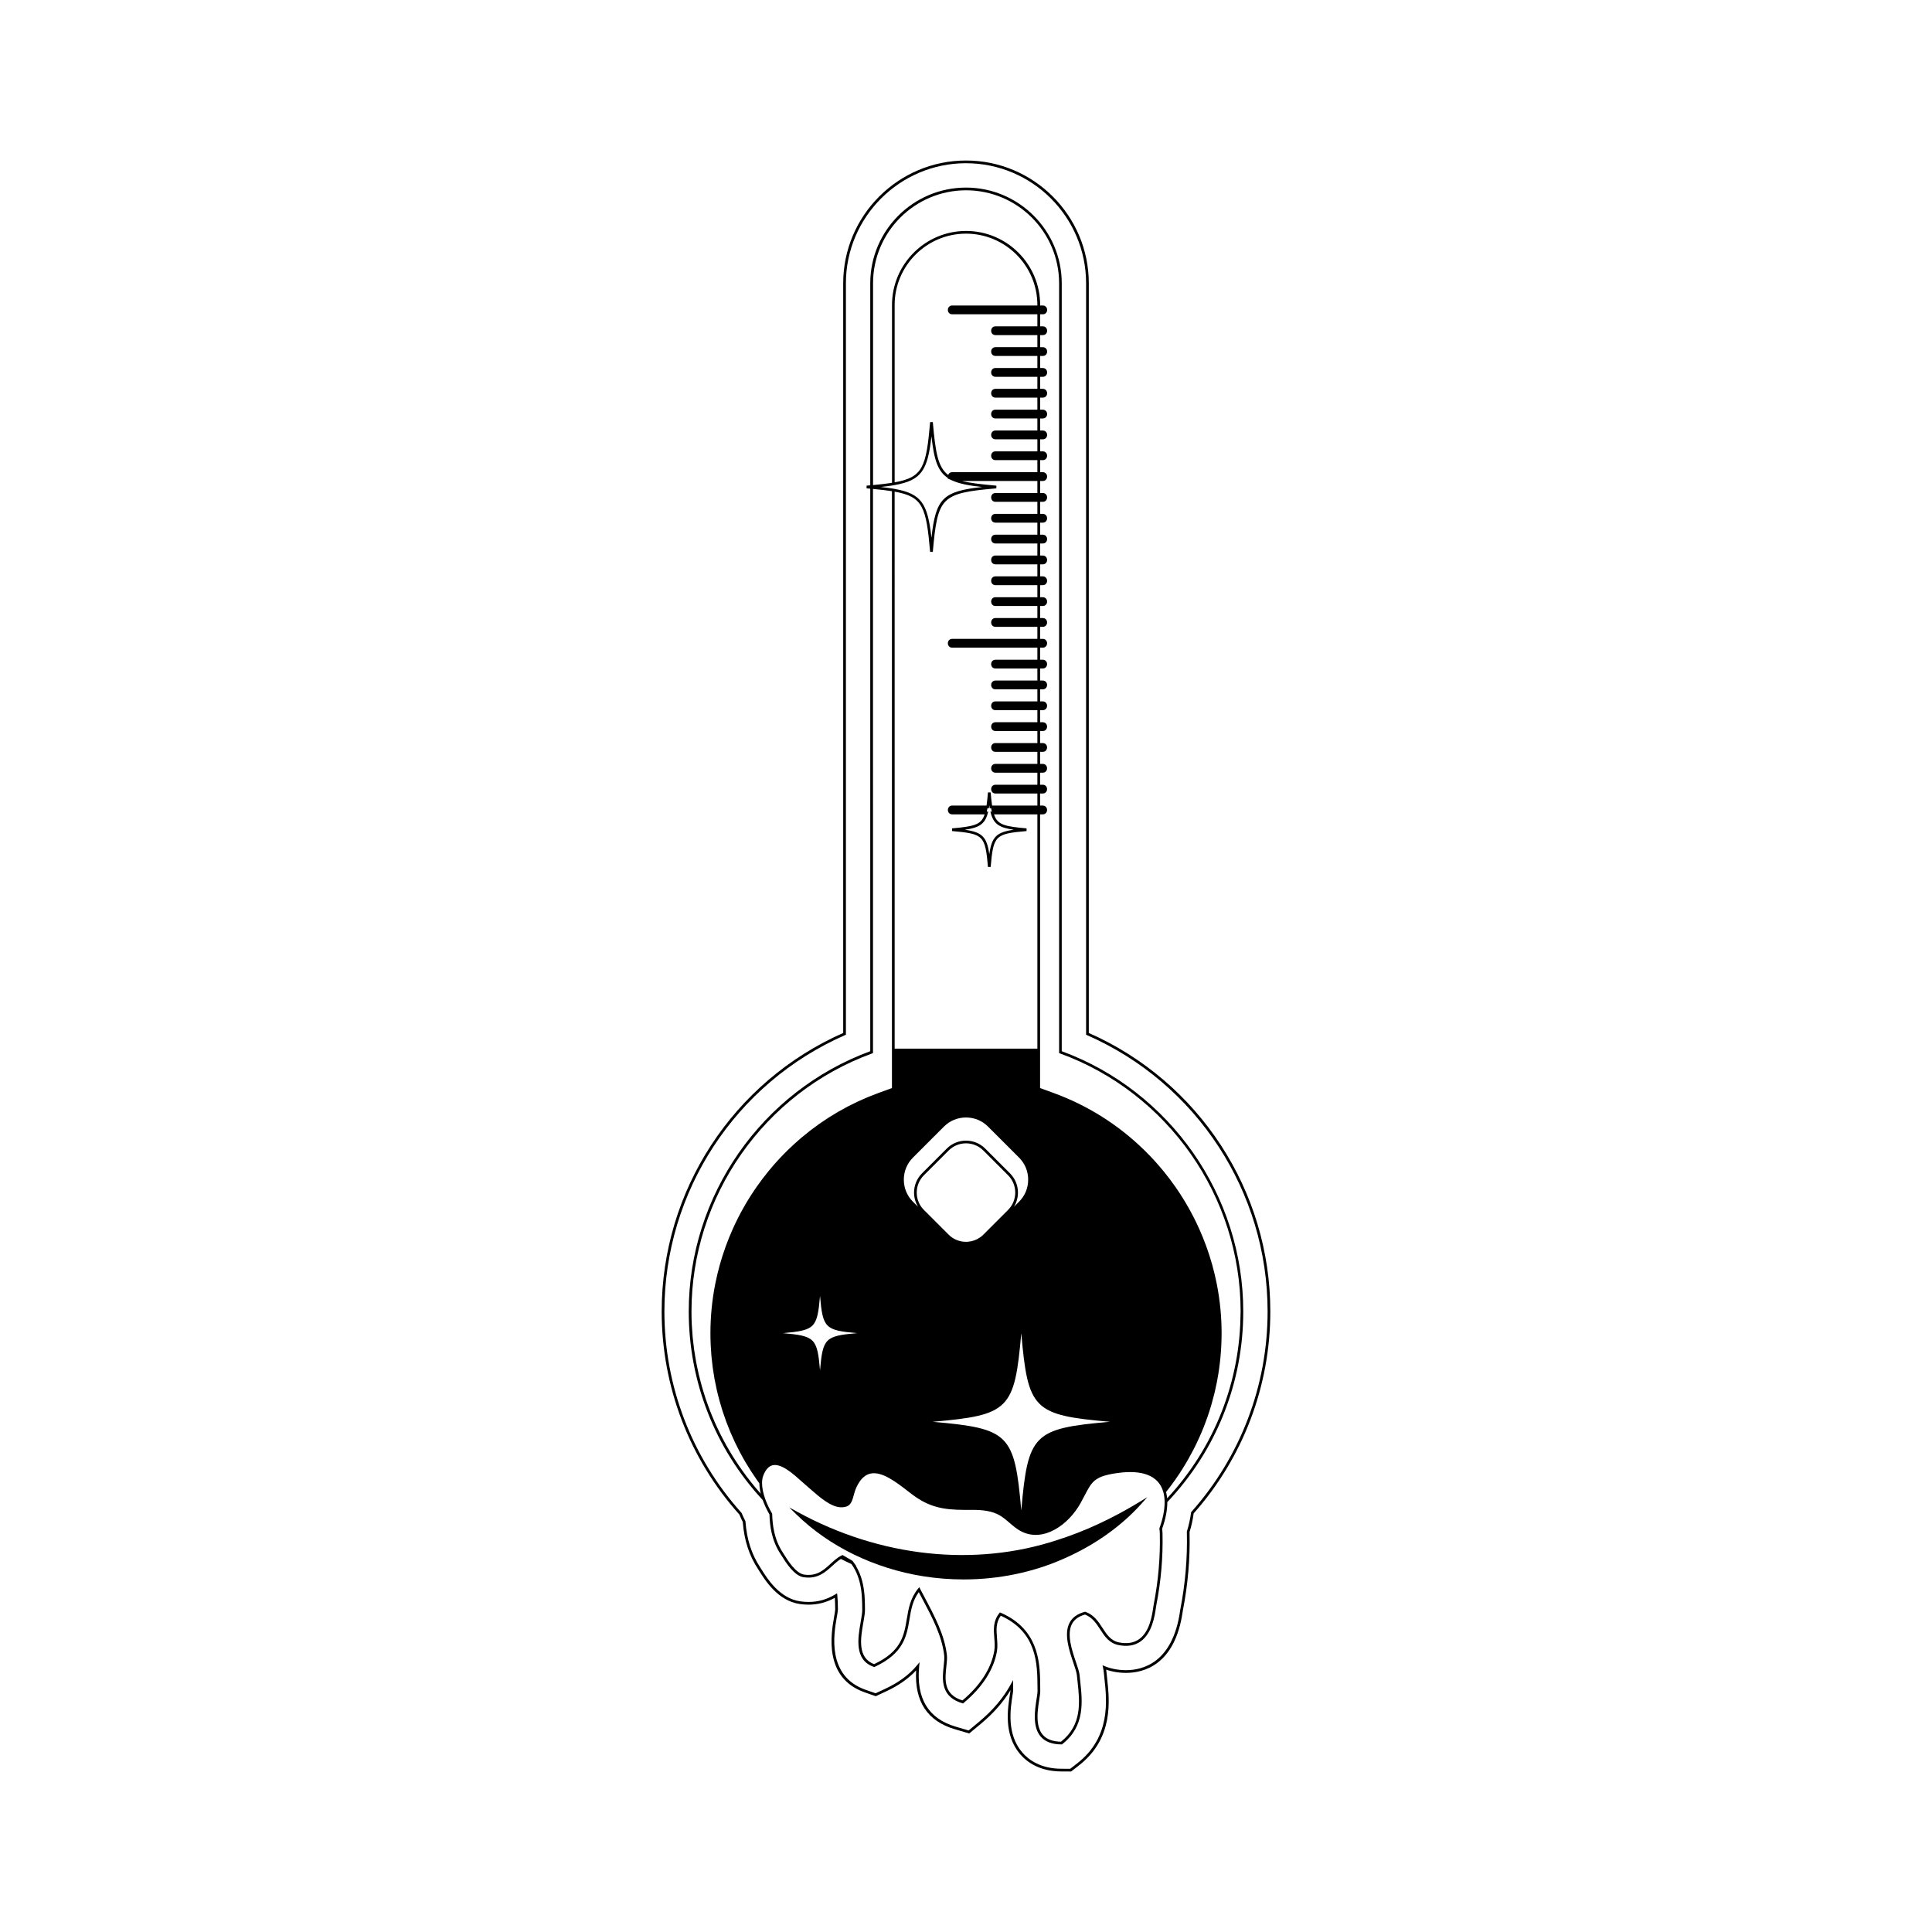 <?xml version="1.0" encoding="utf-8"?>
<!-- Generator: Adobe Illustrator 27.3.1, SVG Export Plug-In . SVG Version: 6.00 Build 0)  -->
<svg version="1.1" id="Layer_1" xmlns="http://www.w3.org/2000/svg" xmlns:xlink="http://www.w3.org/1999/xlink" x="0px" y="0px"
	 viewBox="0 0 714 714" style="enable-background:new 0 0 714 714;" xml:space="preserve">
<style type="text/css">
	.st0{fill:#F2F2F2;}
	.st1{fill:#DCEEFF;}
	.st2{fill:#88ADE2;}
	.st3{fill:#9CBDEF;}
	.st4{fill:#B8DFFF;}
	.st5{fill:#FFFFFF;}
	.st6{fill:#F76861;}
	.st7{fill:#E54C4C;}
	.st8{fill:#EDAE48;}
	.st9{fill:#E29C37;}
	.st10{fill:#FCE875;}
	.st11{fill:#EFD865;}
	.st12{fill:#9BE265;}
	.st13{fill:#84CE45;}
	.st14{fill:#7DD7FB;}
	.st15{fill:#5FC1E0;}
	.st16{fill:#3B78F5;}
	.st17{fill:#1E59C1;}
	.st18{fill:#8F74F6;}
	.st19{fill:#6350D3;}
	.st20{fill:#E2C849;}
	.st21{fill:#E24747;}
	.st22{fill:#D89027;}
	.st23{fill:#EAD25E;}
	.st24{fill:#88D346;}
	.st25{fill:#5AC5E5;}
	.st26{fill:#2466DD;}
	.st27{fill:#7B67F4;}
	.st28{fill:#F9ECAF;}
	.st29{fill:#A9D7F7;}
	.st30{fill:#D9EEFC;}
	.st31{fill:#75A1EF;}
	.st32{fill:#808080;}
	.st33{fill:#F4AEAE;}
	.st34{fill:#EF6359;}
	.st35{fill:#4D4D4D;}
	.st36{fill:#F7A623;}
	.st37{fill:#FCE5C5;}
	.st38{fill:#3C7AD3;}
	.st39{fill:#94C9ED;}
</style>
<g>
	<path d="M469.464,484.669c0-44.561-26.319-84.924-67.081-102.924V104.702
		c0-25.024-20.358-45.383-45.383-45.383s-45.383,20.358-45.383,45.383v277.044
		c-40.762,18-67.081,58.363-67.081,102.924c0,27.741,10.189,54.383,28.689,75.024
		c0.391,0.927,0.821,1.855,1.281,2.764c0.507,6.753,2.36,12.459,5.663,17.438
		c0.063,0.097,0.139,0.218,0.225,0.356l0.104,0.166
		c2.265,3.626,6.978,11.17,15.042,12.363c1.094,0.16,2.185,0.242,3.242,0.242
		c3.503,0,6.696-0.831,9.737-2.537c0.097,1.264,0.128,2.659,0.144,4.384
		c-0.019,0.451-0.275,1.915-0.429,2.791c-1.075,6.141-3.931,22.454,11.388,27.79
		l4.021,1.401l3.861-1.796c4.539-2.111,8.255-4.711,11.069-7.74
		c-0.651,11.436,4.137,18.741,14.248,21.726l5.374,1.586l4.309-3.58
		c4.56-3.789,8.229-7.952,10.93-12.397l0.001,0.128
		c-0.036,0.335-0.148,1.051-0.233,1.589c-0.806,5.147-2.305,14.729,3.781,21.871
		c2.483,2.914,7.145,6.395,15.245,6.428l3.621,0.015l2.86-2.222
		c12.877-9.997,11.357-23.873,10.45-32.164c-0.082-0.747-0.161-1.479-0.229-2.191
		c-0.034-0.351-0.08-0.705-0.139-1.067c0.857,0.307,1.752,0.553,2.67,0.733
		c1.576,0.312,3.139,0.47,4.644,0.47c6.601,0,18.101-2.926,20.959-22.52
		l0.079-0.532c1.887-9.737,2.698-19.15,2.48-28.773l-0.007-0.229
		c0.725-2.364,1.234-4.681,1.516-6.889
		C459.404,538.73,469.464,512.233,469.464,484.669z M440.181,558.866l-0.019,0.155
		c-0.273,2.22-0.785,4.559-1.522,6.949l-0.025,0.081l0.012,0.385
		c0.216,9.553-0.59,18.896-2.465,28.574l-0.084,0.564
		c-2.75,18.851-13.692,21.665-19.971,21.665c-1.439,0-2.937-0.151-4.449-0.45
		c-1.16-0.229-2.279-0.566-3.325-1.005l-0.878-0.368l0.195,0.932
		c0.136,0.65,0.23,1.256,0.287,1.851c0.067,0.717,0.148,1.453,0.23,2.206
		c0.885,8.083,2.366,21.61-10.069,31.266l-2.589,2.009l-3.275-0.013
		c-7.721-0.031-12.14-3.321-14.487-6.076c-5.788-6.793-4.335-16.079-3.555-21.067
		c0.087-0.553,0.201-1.29,0.242-1.693l-0.04-3.925l-0.915,1.672
		c-2.701,4.935-6.608,9.545-11.611,13.702l-3.898,3.24l-4.862-1.436
		c-10.023-2.958-14.539-10.419-13.421-22.176l0.153-1.62l-1.037,1.255
		c-2.814,3.403-6.757,6.3-11.718,8.608l-3.494,1.624l-3.639-1.267
		c-14.515-5.057-11.766-20.762-10.731-26.674c0.214-1.218,0.424-2.445,0.444-2.948
		c-0.02-2.14-0.062-3.77-0.219-5.281l-0.081-0.787l-0.676,0.412
		c-3.086,1.88-6.326,2.794-9.905,2.794c-1.01,0-2.051-0.078-3.096-0.232
		c-7.607-1.125-12.155-8.404-14.341-11.903l-0.103-0.165
		c-0.092-0.146-0.171-0.273-0.239-0.378c-3.224-4.859-5.025-10.439-5.508-17.061
		l-0.054-0.191c-0.479-0.94-0.926-1.903-1.328-2.864l-0.089-0.141
		c-18.372-20.467-28.49-46.896-28.49-74.419c0-44.272,26.214-84.365,66.781-102.14
		l0.3-0.131V104.702c0-24.473,19.91-44.383,44.383-44.383
		s44.383,19.91,44.383,44.383v277.697l0.3,0.131
		c40.567,17.774,66.781,57.867,66.781,102.14c0,27.37-10.008,53.679-28.179,74.079
		L440.181,558.866z"/>
	<path d="M392.383,388.49v-283.781c0-19.51-15.873-35.383-35.383-35.383
		s-35.383,15.873-35.383,35.383v74.65l-1.357,0.122l0.001,0.996l1.356,0.121
		v207.892c-40.137,14.771-67.081,53.381-67.081,96.187
		c0,0.811,0.01,1.62,0.028,2.427c0.008,0.339,0.024,0.677,0.036,1.016
		c0.016,0.469,0.027,0.938,0.049,1.405c0.017,0.353,0.042,0.705,0.062,1.057
		c0.026,0.451,0.048,0.903,0.079,1.354c0.032,0.451,0.073,0.899,0.111,1.349
		c0.029,0.351,0.054,0.702,0.086,1.052c0.057,0.602,0.123,1.201,0.19,1.801
		c0.022,0.196,0.039,0.393,0.062,0.588c0.074,0.633,0.159,1.263,0.245,1.893
		c0.022,0.162,0.04,0.325,0.063,0.487c0.094,0.665,0.198,1.328,0.305,1.991
		c0.02,0.125,0.037,0.251,0.058,0.376c0.108,0.654,0.226,1.305,0.346,1.956
		c0.025,0.133,0.046,0.267,0.071,0.4c0.286,1.508,0.606,3.007,0.959,4.497
		c0.013,0.056,0.025,0.113,0.038,0.168c0.176,0.74,0.362,1.477,0.554,2.211
		c0.009,0.033,0.016,0.066,0.025,0.099c0.398,1.514,0.832,3.018,1.298,4.51
		c0.007,0.021,0.012,0.042,0.019,0.063c0.231,0.736,0.471,1.469,0.718,2.199
		c0.007,0.021,0.013,0.041,0.02,0.062c0.246,0.724,0.5,1.444,0.762,2.162
		c0.01,0.026,0.019,0.054,0.028,0.081c0.268,0.732,0.544,1.461,0.829,2.187
		c0.004,0.012,0.009,0.023,0.013,0.035c0.274,0.698,0.557,1.393,0.846,2.085
		c0.016,0.039,0.032,0.079,0.048,0.118c0.294,0.702,0.597,1.399,0.908,2.095
		c0.013,0.028,0.024,0.057,0.037,0.085c0.305,0.683,0.62,1.362,0.94,2.039
		c0.019,0.041,0.037,0.081,0.056,0.122c0.319,0.67,0.646,1.336,0.979,1.999
		c0.023,0.046,0.044,0.092,0.068,0.138c0.317,0.629,0.644,1.254,0.974,1.876
		c0.042,0.08,0.082,0.16,0.124,0.239c0.333,0.623,0.675,1.242,1.021,1.859
		c0.043,0.076,0.083,0.153,0.126,0.229c0.339,0.6,0.686,1.195,1.038,1.789
		c0.054,0.091,0.106,0.184,0.16,0.275c0.34,0.57,0.688,1.135,1.039,1.699
		c0.07,0.113,0.138,0.228,0.208,0.34c0.347,0.553,0.703,1.1,1.061,1.646
		c0.079,0.121,0.155,0.244,0.235,0.364c0.351,0.531,0.71,1.056,1.071,1.58
		c0.092,0.134,0.181,0.271,0.274,0.404c0.35,0.503,0.709,1.002,1.069,1.5
		c0.109,0.151,0.215,0.305,0.326,0.456c0.34,0.465,0.688,0.924,1.036,1.384
		c0.137,0.181,0.27,0.364,0.408,0.544c0.343,0.447,0.694,0.888,1.045,1.33
		c0.149,0.188,0.294,0.377,0.444,0.564c0.341,0.424,0.691,0.842,1.039,1.261
		c0.167,0.201,0.33,0.405,0.499,0.605c0.332,0.393,0.672,0.78,1.011,1.169
		c0.193,0.221,0.381,0.445,0.576,0.665c0.332,0.375,0.673,0.745,1.011,1.116
		c0.198,0.218,0.392,0.438,0.593,0.654c0.077,0.214,0.167,0.432,0.251,0.647
		c0.084,0.219,0.162,0.435,0.253,0.654c0.103,0.25,0.219,0.5,0.33,0.751
		c0.09,0.203,0.173,0.404,0.268,0.607c0.141,0.3,0.293,0.599,0.444,0.898
		c0.077,0.152,0.147,0.306,0.227,0.458c0.235,0.45,0.481,0.897,0.736,1.338
		c0.134,4.169,0.74,9.578,4.132,14.692c0.128,0.191,0.287,0.447,0.476,0.75
		c1.471,2.354,4.531,7.251,8.025,7.769c0.105,0.015,0.203,0.021,0.306,0.033
		c4.957,0.62,7.771-1.953,10.263-4.227c0.273-0.25,0.542-0.496,0.812-0.736
		c0.047-0.042,0.094-0.081,0.141-0.122c0.231-0.204,0.463-0.405,0.699-0.598
		c0.043-0.035,0.087-0.067,0.13-0.102c0.238-0.191,0.479-0.378,0.728-0.555
		c0.059-0.042,0.119-0.079,0.178-0.12c0.167-0.115,0.341-0.221,0.515-0.328
		c0.482,0.245,0.964,0.479,1.446,0.714c0.157,0.077,0.314,0.157,0.47,0.232
		c0.66,0.318,1.318,0.625,1.969,0.921c0.122,0.171,0.234,0.345,0.348,0.519
		c0.103,0.156,0.212,0.311,0.31,0.468c0.12,0.193,0.227,0.389,0.338,0.583
		c0.09,0.158,0.185,0.314,0.27,0.473c0.106,0.198,0.2,0.399,0.298,0.599
		c0.077,0.157,0.158,0.312,0.23,0.47c0.093,0.205,0.176,0.411,0.261,0.617
		c0.064,0.154,0.134,0.309,0.193,0.464c0.082,0.211,0.153,0.423,0.227,0.636
		c0.053,0.15,0.11,0.3,0.159,0.451c0.072,0.221,0.134,0.443,0.198,0.665
		c0.041,0.143,0.087,0.285,0.125,0.427c0.062,0.229,0.114,0.457,0.168,0.685
		c0.032,0.136,0.069,0.273,0.099,0.409c0.053,0.242,0.098,0.484,0.144,0.726
		c0.023,0.122,0.05,0.243,0.071,0.364c0.047,0.265,0.086,0.529,0.125,0.793
		c0.014,0.098,0.032,0.195,0.045,0.293c0.04,0.287,0.072,0.572,0.104,0.857
		c0.008,0.074,0.019,0.149,0.027,0.222c0.033,0.315,0.06,0.629,0.085,0.941
		c0.003,0.042,0.008,0.085,0.011,0.128c0.133,1.749,0.15,3.44,0.164,5.017
		c0,0.025,0,0.051,0.001,0.077c0.01,1.139-0.263,2.696-0.578,4.499
		c-1.041,5.944-2.466,14.084,4.827,16.625l0.191,0.066l0.184-0.086
		c10.727-4.989,11.793-11.376,12.824-17.552c0.592-3.546,1.153-6.907,3.443-10.047
		c0.403,0.769,0.811,1.534,1.216,2.298c3.757,7.075,7.306,13.759,8.167,21.017
		c0.131,1.104-0.024,2.533-0.188,4.047c-0.065,0.596-0.132,1.22-0.185,1.859
		c-0.371,4.478-0.024,9.74,7.09,11.84l0.256,0.075l0.205-0.17
		c6.912-5.743,11.174-12.354,12.324-19.116c0.28-1.648,0.145-3.346,0.014-4.988
		c-0.229-2.884-0.447-5.615,1.397-8.144c13.442,6.075,13.519,17.801,13.573,26.383
		l0.012,1.466c0.008,0.655-0.159,1.721-0.352,2.954
		c-0.636,4.06-1.595,10.195,1.513,13.841c1.635,1.92,4.217,2.9,7.674,2.914
		l0.172,0.001l0.137-0.106c8.457-6.566,7.451-15.775,6.643-23.175
		c-0.087-0.797-0.173-1.577-0.244-2.337c-0.113-1.19-0.688-2.888-1.353-4.854
		c-1.469-4.344-3.48-10.292-1.436-14.086c0.897-1.665,2.473-2.789,4.812-3.431
		c2.752,1.096,4.217,3.355,5.634,5.542c1.609,2.482,3.273,5.05,6.765,5.738
		c3.229,0.639,5.963,0.183,8.132-1.351c4.283-3.029,5.234-9.55,5.641-12.334
		c0.06-0.409,0.109-0.746,0.156-0.989c1.749-9.027,2.502-17.741,2.301-26.639
		c-0.012-0.502-0.058-1.035-0.143-1.667c0.164-0.46,0.317-0.915,0.459-1.365
		c0.036-0.113,0.065-0.223,0.1-0.334c0.102-0.333,0.204-0.666,0.295-0.993
		c0.047-0.169,0.086-0.333,0.129-0.501c0.07-0.266,0.142-0.532,0.203-0.794
		c0.045-0.191,0.081-0.377,0.122-0.566c0.05-0.232,0.104-0.467,0.148-0.696
		c0.038-0.199,0.068-0.394,0.101-0.591c0.036-0.213,0.076-0.428,0.106-0.638
		c0.03-0.203,0.05-0.4,0.075-0.601c0.024-0.198,0.051-0.397,0.07-0.593
		c0.02-0.203,0.031-0.4,0.045-0.6c0.013-0.187,0.029-0.375,0.037-0.559
		c0.009-0.198,0.009-0.392,0.012-0.587c0.002-0.148,0.01-0.299,0.01-0.445
		c0.236-0.249,0.465-0.503,0.698-0.754c0.306-0.33,0.615-0.658,0.917-0.991
		c0.244-0.27,0.481-0.543,0.722-0.815c0.303-0.342,0.609-0.683,0.908-1.029
		c0.231-0.268,0.456-0.54,0.684-0.811c0.3-0.354,0.602-0.708,0.897-1.066
		c0.223-0.271,0.439-0.547,0.659-0.82c0.291-0.361,0.585-0.722,0.871-1.087
		c0.216-0.276,0.426-0.557,0.639-0.835c0.282-0.368,0.567-0.734,0.844-1.105
		c0.205-0.275,0.403-0.554,0.605-0.83c0.277-0.38,0.557-0.758,0.829-1.142
		c0.193-0.273,0.38-0.55,0.571-0.824c0.272-0.391,0.546-0.781,0.812-1.176
		c0.187-0.277,0.367-0.558,0.551-0.837c0.261-0.396,0.526-0.792,0.781-1.191
		c0.18-0.281,0.353-0.565,0.529-0.847c0.252-0.403,0.507-0.804,0.753-1.21
		c0.172-0.283,0.337-0.57,0.506-0.855c0.243-0.409,0.488-0.816,0.725-1.228
		c0.166-0.289,0.325-0.581,0.488-0.871c0.232-0.412,0.466-0.823,0.692-1.238
		c0.159-0.292,0.311-0.588,0.467-0.882c0.222-0.417,0.446-0.833,0.662-1.253
		c0.154-0.3,0.301-0.604,0.453-0.906c0.209-0.417,0.42-0.832,0.623-1.251
		c0.152-0.313,0.296-0.63,0.444-0.945c0.194-0.413,0.392-0.824,0.581-1.239
		c0.144-0.317,0.281-0.638,0.422-0.957c0.184-0.416,0.371-0.831,0.55-1.249
		c0.137-0.32,0.266-0.644,0.399-0.966c0.175-0.421,0.352-0.841,0.521-1.264
		c0.126-0.317,0.245-0.637,0.368-0.955c0.167-0.432,0.337-0.862,0.498-1.295
		c0.119-0.32,0.23-0.644,0.346-0.965c0.156-0.435,0.316-0.868,0.467-1.305
		c0.113-0.329,0.219-0.66,0.329-0.99c0.144-0.433,0.292-0.864,0.43-1.299
		c0.109-0.343,0.21-0.688,0.316-1.032c0.13-0.425,0.265-0.849,0.39-1.276
		c0.104-0.355,0.2-0.713,0.3-1.07c0.117-0.418,0.239-0.835,0.351-1.255
		c0.096-0.36,0.184-0.723,0.276-1.083c0.107-0.42,0.219-0.839,0.32-1.261
		c0.088-0.364,0.167-0.729,0.251-1.094c0.097-0.421,0.198-0.841,0.289-1.264
		c0.083-0.383,0.157-0.768,0.236-1.152c0.083-0.408,0.171-0.814,0.25-1.223
		c0.078-0.408,0.147-0.818,0.221-1.228c0.069-0.387,0.143-0.772,0.208-1.16
		c0.073-0.433,0.136-0.869,0.203-1.303c0.057-0.367,0.118-0.732,0.171-1.101
		c0.065-0.458,0.121-0.917,0.181-1.375c0.045-0.347,0.095-0.692,0.136-1.04
		c0.056-0.473,0.103-0.948,0.153-1.422c0.035-0.335,0.076-0.67,0.108-1.007
		c0.046-0.479,0.081-0.961,0.12-1.442c0.027-0.333,0.059-0.665,0.083-0.998
		c0.037-0.52,0.063-1.042,0.093-1.563c0.017-0.296,0.038-0.59,0.052-0.887
		c0.031-0.658,0.052-1.317,0.07-1.978c0.005-0.16,0.013-0.32,0.017-0.481
		c0.02-0.822,0.029-1.645,0.029-2.469
		C459.464,441.871,432.52,403.261,392.383,388.49z M262.633,496.635h0.001
		c0,0,0,0,0,0.001l0.021,0.534
		c0.05,1.085,0.127,2.224,0.224,3.381c0.009,0.111,0.016,0.219,0.026,0.331
		h0l0.058,0.658c0.118,1.263,0.257,2.493,0.411,3.655h0.001
		c0,0.001,0,0.002,0,0.003l0.078,0.553
		c0.189,1.364,0.384,2.594,0.594,3.757h0.001l0.025,0.134
		c0.221,1.215,0.471,2.442,0.765,3.752l0.07,0.316
		c0.004,0.018,0.008,0.036,0.012,0.054c0.115,0.505,0.24,1.02,0.37,1.542
		c0.015,0.059,0.027,0.115,0.042,0.174c0.151,0.603,0.312,1.222,0.487,1.865
		l0.133,0.487c0,0,0,0,0,0.001h-0
		c0.332,1.2,0.687,2.392,1.053,3.539l0.139,0.424
		c0.421,1.296,0.828,2.472,1.239,3.58l0.037,0.101
		c0.906,2.439,1.937,4.891,3.063,7.283l0.001-0
		c0.013,0.027,0.023,0.054,0.036,0.081l0.077,0.164
		c0.532,1.122,1.104,2.269,1.7,3.404l0.128,0.244
		c0.368,0.696,0.743,1.379,1.12,2.054c0.043,0.078,0.085,0.159,0.129,0.236
		c0.213,0.377,0.424,0.747,0.634,1.107c0,0,0,0,0.001,0
		l0.005,0.009c0.667,1.145,1.364,2.284,2.085,3.41
		c0.176,0.274,0.367,0.541,0.545,0.814c0.55,0.839,1.101,1.68,1.675,2.498
		v0.001c0.006,0.009,0.012,0.017,0.018,0.024l0.001-0
		c0.007,0.01,0.014,0.021,0.021,0.031c0,0.001,0.001,0.001,0.001,0.002
		c0.01,0.015,0.021,0.028,0.03,0.043c0.105,0.149,0.213,0.294,0.318,0.442
		c0.206,0.289,0.411,0.579,0.62,0.865c0.002,0.367,0.027,0.748,0.062,1.135
		c0.009,0.099,0.022,0.2,0.033,0.301c0.044,0.394,0.102,0.797,0.179,1.21
		c0.01,0.053,0.016,0.104,0.027,0.159c0.066,0.337,0.143,0.68,0.23,1.029
		c-0.289-0.325-0.581-0.647-0.865-0.976c-0.485-0.56-0.966-1.122-1.437-1.691
		c-0.534-0.644-1.056-1.295-1.572-1.951c-0.456-0.578-0.909-1.158-1.351-1.745
		c-0.501-0.665-0.989-1.337-1.473-2.013c-0.427-0.597-0.853-1.194-1.266-1.799
		c-0.469-0.685-0.923-1.379-1.374-2.074c-0.397-0.613-0.794-1.225-1.177-1.845
		c-0.436-0.706-0.856-1.42-1.274-2.136c-0.366-0.626-0.734-1.252-1.086-1.886
		c-0.404-0.726-0.789-1.46-1.174-2.195c-0.335-0.64-0.674-1.278-0.995-1.925
		c-0.37-0.745-0.721-1.498-1.072-2.251c-0.304-0.651-0.612-1.301-0.902-1.958
		c-0.336-0.763-0.652-1.535-0.969-2.306c-0.272-0.662-0.55-1.321-0.809-1.988
		c-0.302-0.782-0.582-1.572-0.865-2.361c-0.24-0.669-0.487-1.336-0.713-2.01
		c-0.268-0.801-0.511-1.61-0.759-2.417c-0.207-0.675-0.424-1.347-0.617-2.026
		c-0.234-0.822-0.44-1.653-0.653-2.481c-0.173-0.674-0.358-1.346-0.517-2.024
		c-0.2-0.85-0.37-1.707-0.548-2.562c-0.139-0.668-0.29-1.332-0.416-2.003
		c-0.165-0.88-0.298-1.769-0.439-2.655c-0.104-0.655-0.224-1.307-0.315-1.964
		c-0.13-0.932-0.226-1.872-0.33-2.809c-0.069-0.618-0.154-1.233-0.212-1.854
		c-0.097-1.045-0.157-2.097-0.221-3.147c-0.032-0.519-0.082-1.036-0.106-1.556
		c-0.073-1.573-0.111-3.152-0.111-4.736c0-42.505,26.825-80.83,66.752-95.367
		l0.329-0.12V180.69c2.995,0.283,5.196,0.546,7.009,0.837v207.01v13.571
		l-4.943,1.803c-1.177,0.428-2.338,0.886-3.491,1.358
		c-0.214,0.087-0.428,0.173-0.641,0.263c-1.11,0.463-2.208,0.947-3.296,1.451
		c-0.2,0.093-0.399,0.189-0.598,0.283c-1.117,0.527-2.225,1.069-3.317,1.639
		c-0.01,0.005-0.02,0.009-0.029,0.015c-1.101,0.574-2.185,1.177-3.26,1.794
		c-0.192,0.11-0.385,0.219-0.577,0.331c-1.038,0.606-2.065,1.231-3.079,1.877
		c-0.173,0.11-0.344,0.224-0.516,0.335c-1.033,0.667-2.056,1.35-3.062,2.058
		c-0.017,0.012-0.034,0.023-0.052,0.036c-1.017,0.717-2.016,1.461-3.006,2.22
		c-0.173,0.133-0.347,0.264-0.519,0.398c-0.958,0.745-1.904,1.509-2.836,2.294
		c-0.055,0.046-0.113,0.089-0.168,0.136c-0.002,0.001-0.004,0.002-0.005,0.004
		c-0.003,0.002-0.006,0.004-0.008,0.006c-0.003,0.002-0.005,0.005-0.008,0.007
		c-0.002,0.002-0.005,0.004-0.007,0.006c-0.003,0.002-0.005,0.005-0.008,0.007
		c-0.001,0.001-0.003,0.002-0.004,0.003c-0.139,0.117-0.272,0.242-0.41,0.36
		c-0.575,0.493-1.145,0.993-1.71,1.5c-0.218,0.195-0.436,0.39-0.652,0.588
		c-0.694,0.635-1.381,1.279-2.059,1.937c-0.047,0.045-0.096,0.088-0.143,0.134
		c-0.009,0.01-0.019,0.019-0.028,0.027c-1.904,1.858-3.748,3.815-5.5,5.84
		c-0.584,0.675-1.158,1.357-1.721,2.046c-1.497,1.831-2.942,3.741-4.298,5.677
		c-3.402,4.863-6.362,10.068-8.798,15.47c-0.977,2.167-1.882,4.397-2.691,6.628
		c-0.812,2.236-1.549,4.538-2.19,6.839c-0.644,2.309-1.206,4.672-1.671,7.025
		c-1.182,5.978-1.78,12.099-1.78,18.193
		C262.545,493.907,262.574,495.196,262.633,496.635z M330.209,179.348l0.417-0.07
		v-0.009c9.896-1.759,12.19-5.359,13.611-18.039
		c0.938,8.55,2.241,12.968,6.199,15.523h-0.409l1.307,0.568l0.277,0.173
		l-0.014-0.059l0.633,0.275c2.543,1.107,5.829,1.729,10.735,2.268
		c-14.519,1.598-17.133,4.22-18.729,18.752
		c-1.42-12.682-3.714-16.283-13.611-18.043v-0.009l-0.417-0.07l-0.583-0.099
		v0.005c-1.176-0.186-2.515-0.361-4.115-0.537
		c1.599-0.175,2.938-0.35,4.115-0.536v0.004L330.209,179.348z M355.515,177.753h27.859
		v4.451h-15.495c-1.041,0-1.586,0.817-1.586,1.626
		c0,0.807,0.545,1.624,1.586,1.624h15.495v4.45h-15.495
		c-1.041,0-1.586,0.817-1.586,1.626c0,0.807,0.545,1.624,1.586,1.624h15.495v4.45
		h-15.495c-1.041,0-1.586,0.817-1.586,1.626c0,0.807,0.545,1.624,1.586,1.624
		h15.495v4.451h-15.495c-1.041,0-1.586,0.817-1.586,1.626
		c0,0.807,0.545,1.624,1.586,1.624h15.495v4.449h-15.495
		c-0.479,0-0.903,0.187-1.194,0.526c-0.253,0.295-0.392,0.686-0.392,1.1
		c0,0.807,0.545,1.624,1.586,1.624h15.495v4.451h-15.495
		c-1.041,0-1.586,0.817-1.586,1.626c0,0.807,0.545,1.624,1.586,1.624h15.495v4.45
		h-15.495c-1.041,0-1.586,0.817-1.586,1.626c0,0.807,0.545,1.624,1.586,1.624
		h15.495v4.45h-31.495c-0.479,0-0.903,0.187-1.194,0.526
		c-0.253,0.295-0.392,0.685-0.392,1.1c0,0.807,0.545,1.624,1.586,1.624h31.495
		v4.451h-15.495c-1.041,0-1.586,0.817-1.586,1.626
		c0,0.807,0.545,1.624,1.586,1.624h15.495v4.45h-15.495
		c-0.479,0-0.903,0.187-1.194,0.526c-0.253,0.295-0.392,0.685-0.392,1.1
		c0,0.807,0.545,1.624,1.586,1.624h15.495v4.45h-15.495
		c-1.041,0-1.586,0.817-1.586,1.626c0,0.807,0.545,1.624,1.586,1.624h15.495v4.451
		h-15.495c-1.041,0-1.586,0.817-1.586,1.626c0,0.807,0.545,1.624,1.586,1.624
		h15.495v4.449h-15.495c-1.041,0-1.586,0.817-1.586,1.626
		c0,0.807,0.545,1.624,1.586,1.624h15.495v4.451h-15.495
		c-1.041,0-1.586,0.817-1.586,1.626c0,0.807,0.545,1.624,1.586,1.624h15.495v4.45
		h-15.495c-0.479,0-0.903,0.187-1.194,0.526c-0.253,0.295-0.392,0.685-0.392,1.1
		c0,0.807,0.545,1.624,1.586,1.624h15.495v4.45h-16.743
		c-0.222-1.518-0.388-3.288-0.523-4.847l-0.996-0.001
		c-0.137,1.562-0.304,3.334-0.523,4.848h-12.709c-0.479,0-0.903,0.187-1.194,0.526
		c-0.253,0.295-0.392,0.685-0.392,1.1c0,0.807,0.545,1.624,1.586,1.624h12.006
		c-1.245,3.816-3.771,4.456-12.049,5.178v0.996
		c11.64,1.016,12.26,1.636,13.275,13.275h0.996
		c1.015-11.64,1.635-12.26,13.274-13.275v-0.996
		c-8.277-0.722-10.804-1.361-12.049-5.178h16.041v86.576h-52.748V181.697
		c10.431,1.88,11.659,5.553,13.116,22.262h0.996
		c1.778-20.387,3.095-21.703,23.481-23.481l0.001-0.996
		C362.598,178.991,358.541,178.522,355.515,177.753z M364.672,299.96
		c0.092-0.391,0.177-0.807,0.255-1.25h0.518l0.066-0.422
		c0.033-0.212,0.065-0.431,0.098-0.657c0.031,0.224,0.064,0.443,0.098,0.657
		l0.067,0.422h0.516c0.078,0.443,0.163,0.859,0.255,1.25h-0.536l0.171,0.63
		c1.089,4.034,3.292,5.315,8.469,6.048c-6.408,0.913-8.128,2.637-9.04,9.051
		c-0.912-6.414-2.633-8.138-9.041-9.051c5.177-0.732,7.38-2.014,8.469-6.048
		l0.171-0.63H364.672z M337.376,427.828l11.492-11.492
		c2.163-2.163,5.051-3.354,8.132-3.354s5.969,1.19,8.132,3.354l11.492,11.492
		c2.163,2.163,3.354,5.051,3.354,8.132c0,3.082-1.19,5.97-3.354,8.132
		l-1.883,1.883c0.071-0.117,0.132-0.238,0.198-0.357
		c0.052-0.094,0.106-0.186,0.155-0.281c0.112-0.217,0.212-0.439,0.307-0.663
		c0.024-0.058,0.053-0.113,0.076-0.171c0.114-0.284,0.214-0.572,0.302-0.864
		c0.022-0.072,0.037-0.146,0.057-0.218c0.061-0.22,0.116-0.441,0.162-0.664
		c0.021-0.104,0.037-0.209,0.055-0.314c0.033-0.195,0.062-0.389,0.084-0.585
		c0.013-0.113,0.022-0.226,0.031-0.339c0.015-0.192,0.024-0.384,0.027-0.576
		c0.002-0.112,0.005-0.225,0.003-0.337c-0.003-0.203-0.014-0.405-0.029-0.607
		c-0.007-0.099-0.011-0.198-0.021-0.297c-0.027-0.262-0.065-0.522-0.113-0.782
		c-0.007-0.038-0.01-0.075-0.017-0.113c-0.058-0.297-0.131-0.591-0.215-0.883
		c-0.024-0.083-0.055-0.166-0.082-0.249c-0.066-0.206-0.135-0.411-0.214-0.613
		c-0.041-0.104-0.087-0.207-0.131-0.31c-0.077-0.18-0.159-0.357-0.247-0.533
		c-0.053-0.106-0.109-0.211-0.166-0.316c-0.094-0.171-0.194-0.339-0.299-0.506
		c-0.062-0.099-0.124-0.199-0.19-0.296c-0.119-0.176-0.248-0.347-0.38-0.517
		c-0.062-0.08-0.121-0.163-0.186-0.242c-0.202-0.245-0.415-0.484-0.644-0.713
		l-9.152-9.152c-1.961-1.961-4.536-2.941-7.111-2.941s-5.15,0.98-7.111,2.941
		l-9.152,9.152c-0.229,0.229-0.442,0.468-0.644,0.713
		c-0.065,0.079-0.124,0.162-0.186,0.242c-0.132,0.17-0.26,0.341-0.38,0.517
		c-0.066,0.098-0.128,0.197-0.19,0.296c-0.105,0.167-0.205,0.335-0.299,0.506
		c-0.057,0.105-0.113,0.21-0.166,0.316c-0.088,0.176-0.17,0.353-0.247,0.533
		c-0.044,0.103-0.09,0.205-0.131,0.31c-0.079,0.202-0.148,0.407-0.214,0.613
		c-0.026,0.083-0.057,0.166-0.082,0.249c-0.084,0.292-0.157,0.586-0.215,0.883
		c-0.007,0.038-0.01,0.075-0.017,0.113c-0.047,0.259-0.086,0.52-0.113,0.782
		c-0.01,0.099-0.014,0.198-0.021,0.297c-0.015,0.202-0.026,0.404-0.029,0.607
		c-0.001,0.112,0.001,0.225,0.003,0.337c0.004,0.192,0.013,0.384,0.027,0.576
		c0.009,0.113,0.018,0.226,0.031,0.339c0.022,0.196,0.051,0.39,0.084,0.585
		c0.018,0.105,0.034,0.21,0.055,0.314c0.045,0.223,0.101,0.444,0.162,0.664
		c0.02,0.072,0.035,0.146,0.057,0.218c0.087,0.292,0.187,0.58,0.302,0.864
		c0.023,0.058,0.052,0.113,0.076,0.171c0.095,0.224,0.195,0.445,0.307,0.663
		c0.049,0.095,0.103,0.188,0.155,0.281c0.066,0.119,0.126,0.24,0.198,0.357
		l-1.883-1.883c-2.163-2.162-3.354-5.05-3.354-8.132
		C334.022,432.878,335.213,429.991,337.376,427.828z M341.443,434.335l9.152-9.152
		c1.766-1.766,4.085-2.648,6.404-2.648s4.639,0.883,6.404,2.648l9.152,9.152
		c3.531,3.531,3.531,9.277,0,12.809l-9.152,9.152
		c-0.369,0.369-0.769,0.704-1.194,1.001c-1.274,0.893-2.772,1.45-4.34,1.598
		c-0.578,0.057-1.163,0.057-1.741,0c-2.09-0.198-4.056-1.122-5.533-2.6
		l-9.152-9.152C337.912,443.613,337.912,437.867,341.443,434.335z M377.428,492.68
		c2.467,28.296,4.468,30.296,32.763,32.764
		c-28.296,2.467-30.296,4.468-32.763,32.763
		c-2.468-28.295-4.468-30.296-32.764-32.763
		C372.96,522.976,374.96,520.976,377.428,492.68z M383.374,112.9h-31.495
		c-1.041,0-1.586,0.817-1.586,1.626c0,0.807,0.545,1.624,1.586,1.624h31.495v4.451
		h-15.495c-1.041,0-1.586,0.817-1.586,1.626c0,0.807,0.545,1.624,1.586,1.624
		h15.495v4.449h-15.495c-0.479,0-0.903,0.187-1.194,0.526
		c-0.253,0.295-0.392,0.685-0.392,1.1c0,0.807,0.545,1.624,1.586,1.624h15.495
		v4.451h-15.495c-1.041,0-1.586,0.817-1.586,1.626
		c0,0.807,0.545,1.624,1.586,1.624h15.495v4.45h-15.495
		c-1.041,0-1.586,0.817-1.586,1.626c0,0.807,0.545,1.624,1.586,1.624h15.495v4.45
		h-15.495c-1.041,0-1.586,0.817-1.586,1.626c0,0.807,0.545,1.624,1.586,1.624
		h15.495v4.451h-15.495c-1.041,0-1.586,0.817-1.586,1.626
		c0,0.807,0.545,1.624,1.586,1.624h15.495v4.45h-15.495
		c-1.041,0-1.586,0.817-1.586,1.626c0,0.807,0.545,1.624,1.586,1.624h15.495v4.45
		h-31.495c-0.5,0-0.935,0.201-1.224,0.567c-0.105,0.135-0.189,0.287-0.248,0.449
		c-3.83-2.901-4.698-8.384-5.669-19.521h-0.996
		c-1.457,16.709-2.686,20.382-13.116,22.261v-65.535
		c0-14.543,11.831-26.374,26.374-26.374s26.374,11.831,26.374,26.374V112.9z
		 M316.781,492.68c-11.857,1.034-12.696,1.872-13.73,13.729
		c-1.034-11.857-1.872-12.695-13.73-13.729
		c11.857-1.034,12.696-1.872,13.73-13.729
		C304.085,490.808,304.923,491.646,316.781,492.68z M428.504,564.764l-0.042,0.116
		l0.018,0.122c0.091,0.647,0.138,1.18,0.149,1.675
		c0.2,8.824-0.547,17.469-2.283,26.426c-0.049,0.254-0.101,0.605-0.163,1.034
		c-0.421,2.883-1.296,8.88-5.229,11.662c-1.935,1.368-4.409,1.765-7.36,1.187
		c-3.075-0.607-4.554-2.888-6.118-5.302c-1.53-2.361-3.113-4.803-6.27-5.991
		l-0.148-0.057l-0.154,0.041c-2.67,0.698-4.552,2.032-5.593,3.965
		c-2.251,4.177-0.159,10.363,1.368,14.881c0.646,1.906,1.202,3.554,1.304,4.627
		c0.073,0.765,0.158,1.55,0.246,2.352c0.817,7.482,1.744,15.956-6.126,22.17
		c-3.064-0.043-5.333-0.904-6.744-2.561c-0.351-0.412-0.644-0.864-0.887-1.348
		c-0.243-0.483-0.435-0.998-0.585-1.535c-0.075-0.268-0.139-0.542-0.194-0.821
		c-0.601-3.063-0.037-6.667,0.38-9.334c0.156-0.998,0.287-1.838,0.339-2.508
		c0.017-0.223,0.026-0.427,0.024-0.612l-0.012-1.461
		c-0.05-7.901-0.126-19.589-11.996-26.199c-0.791-0.441-1.635-0.859-2.535-1.252
		l-0.351-0.153l-0.239,0.299c-2.344,2.923-2.091,6.09-1.847,9.153
		c0.132,1.653,0.256,3.215-0.004,4.74c-1.099,6.457-5.166,12.795-11.771,18.343
		c-0.441-0.139-0.853-0.29-1.236-0.453c-5.75-2.446-5.195-7.555-4.703-12.103
		c0.17-1.571,0.331-3.057,0.187-4.271c-0.882-7.444-4.474-14.208-8.276-21.368
		c-0.525-0.991-1.054-1.985-1.575-2.984l-0.353-0.675l-0.479,0.592
		c-2.852,3.518-3.497,7.383-4.121,11.12c-1.028,6.155-2,11.972-12.074,16.724
		c-6.275-2.337-5.004-9.596-3.98-15.439c0.323-1.852,0.604-3.45,0.593-4.681
		c-0.006-0.657-0.012-1.334-0.026-2.028s-0.037-1.403-0.075-2.125
		c-0.021-0.394-0.048-0.792-0.08-1.192c-0.28-3.513-1.039-7.249-3.136-10.768
		l0.167,0.076l-1.226-1.69c-0.062-0.089-0.125-0.179-0.193-0.268l-0.142-0.127
		c-1.091-0.65-2.205-1.307-3.366-1.955l-0.225-0.125l-0.232,0.109
		c-0.124,0.058-0.254,0.128-0.396,0.207l-0.002-0.001l-0.199,0.114
		c-0.013,0.007-0.021,0.012-0.034,0.019l-0.811,0.458l0.053,0.027
		c-1.013,0.689-1.942,1.526-2.842,2.348c-0.238,0.218-0.475,0.433-0.713,0.646
		c-1.714,1.539-3.458,2.908-5.906,3.307c-0.929,0.15-1.959,0.162-3.129-0.01
		c-3.038-0.449-6.041-5.257-7.323-7.31c-0.194-0.312-0.359-0.575-0.49-0.772
		c-3.287-4.956-3.849-10.244-3.97-14.297l-0.004-0.128l-0.064-0.109
		c-1.026-1.756-1.901-3.62-2.528-5.391c-0.773-2.181-1.159-4.155-1.146-5.899
		c0.011-1.035,0.167-1.945,0.465-2.705c0.85-2.174,2.003-3.446,3.428-3.784
		c3.246-0.768,7.659,3.201,10.88,6.1c0.71,0.64,1.372,1.235,1.967,1.733
		c0.442,0.371,0.932,0.799,1.457,1.259c3.037,2.658,7.196,6.299,10.819,6.434
		c3.604,0.134,4.172-1.912,4.813-4.281c0.266-0.983,0.567-2.098,1.114-3.243
		c1.344-2.814,2.989-4.419,5.031-4.905c4.239-1.012,9.593,3.13,13.898,6.456
		c0.516,0.398,1.021,0.789,1.514,1.162c6.346,4.813,11.682,5.743,19.308,5.774
		c0.481,0.003,0.962,0.001,1.441-0.001c3.682-0.014,7.509-0.023,10.913,1.613
		c1.611,0.773,2.962,1.933,4.391,3.16c1.423,1.222,2.895,2.484,4.639,3.319
		c8.071,3.861,17.164-2.577,21.628-10.592c0.588-1.055,1.087-2.014,1.541-2.886
		c2.656-5.107,3.65-7.018,11.913-8.212c9.532-1.378,15.448,1.027,17.118,6.952
		l0.012,0.045c0.299,1.078,0.461,2.268,0.481,3.537
		C430.448,557.817,429.812,561.124,428.504,564.764z M458.353,489.421
		c-0.001,0.031-0.002,0.061-0.003,0.092c-0.073,1.549-0.183,3.092-0.325,4.629
		c-0.005,0.057-0.009,0.114-0.014,0.17c-0.143,1.515-0.322,3.022-0.531,4.523
		c-0.011,0.076-0.019,0.153-0.03,0.229c-0.21,1.482-0.456,2.957-0.731,4.423
		c-0.017,0.093-0.033,0.187-0.05,0.279c-0.276,1.45-0.586,2.89-0.924,4.323
		c-0.025,0.108-0.049,0.217-0.074,0.325c-0.34,1.418-0.712,2.827-1.112,4.227
		c-0.034,0.118-0.065,0.236-0.099,0.354c-0.401,1.386-0.835,2.761-1.295,4.127
		c-0.044,0.129-0.085,0.259-0.129,0.389c-0.462,1.354-0.956,2.697-1.475,4.029
		c-0.053,0.135-0.103,0.271-0.157,0.406c-0.522,1.322-1.074,2.632-1.652,3.931
		c-0.063,0.141-0.124,0.283-0.187,0.424c-0.58,1.289-1.19,2.564-1.824,3.829
		c-0.073,0.146-0.145,0.292-0.219,0.438c-0.637,1.254-1.303,2.496-1.993,3.724
		c-0.084,0.149-0.166,0.299-0.251,0.447c-0.693,1.219-1.414,2.424-2.159,3.616
		c-0.094,0.151-0.188,0.303-0.283,0.454c-0.748,1.183-1.523,2.351-2.321,3.504
		c-0.106,0.153-0.211,0.307-0.318,0.459c-0.802,1.145-1.629,2.273-2.48,3.388
		c-0.117,0.154-0.234,0.308-0.353,0.461c-0.854,1.104-1.733,2.193-2.635,3.266
		c-0.13,0.154-0.259,0.309-0.39,0.462c-0.905,1.063-1.834,2.111-2.786,3.141
		c-0.071,0.077-0.142,0.153-0.213,0.23c-0.016-0.185-0.046-0.36-0.068-0.541
		c-0.015-0.125-0.029-0.251-0.047-0.375c-0.072-0.489-0.159-0.968-0.275-1.425
		c0.265-0.333,0.535-0.68,0.821-1.05c0.033-0.042,0.067-0.084,0.1-0.127
		c0.007-0.01,0.015-0.02,0.022-0.029c0.001-0.002,0.003-0.004,0.004-0.006
		l0.001-0.001h-0c0.018-0.023,0.034-0.044,0.052-0.067
		c0.007-0.009,0.013-0.018,0.02-0.027c0.857-1.115,1.692-2.255,2.483-3.386
		l-0.002-0.001c0.014-0.02,0.029-0.039,0.043-0.059
		c0.469-0.672,0.926-1.348,1.373-2.025c0.036-0.055,0.074-0.107,0.109-0.162
		c0.296-0.448,0.585-0.896,0.867-1.341c0.005-0.008,0.01-0.015,0.014-0.022
		c0,0,0,0,0.001,0l-0.001-0c0.003-0.004,0.006-0.009,0.009-0.013
		c0.007-0.013,0.015-0.024,0.022-0.037c0.684-1.081,1.339-2.181,1.979-3.291
		c0.121-0.21,0.244-0.418,0.363-0.629c0.612-1.08,1.203-2.172,1.772-3.275
		c0.113-0.22,0.224-0.441,0.335-0.661c0.181-0.359,0.368-0.714,0.545-1.075
		c0.262-0.535,0.505-1.079,0.756-1.618c0.175-0.375,0.356-0.748,0.526-1.125
		c0.539-1.197,1.06-2.4,1.548-3.615c0.004-0.01,0.007-0.018,0.01-0.027
		l0.041-0.103c0.001-0.002,0.002-0.005,0.003-0.007
		c0.164-0.409,0.325-0.836,0.486-1.259c0.328-0.858,0.651-1.729,0.963-2.623
		l0.102-0.289c0.42-1.216,0.834-2.508,1.231-3.839h-0
		c0-0.001,0-0.001,0-0.002l0.125-0.419
		c0.366-1.252,0.713-2.541,1.032-3.831l0.123-0.5c0-0.002,0-0.003,0.001-0.004
		c0.05-0.209,0.1-0.418,0.148-0.629c0.244-1.038,0.465-2.072,0.666-3.088
		c0.009-0.045,0.021-0.092,0.03-0.138l0.102-0.531
		c0.152-0.795,0.285-1.558,0.41-2.31c0.014-0.085,0.032-0.172,0.045-0.256
		c0.074-0.455,0.144-0.905,0.21-1.354h-0.001l0.073-0.515
		c0.195-1.371,0.358-2.724,0.486-4.021h-0.001l0.04-0.439
		c0.138-1.471,0.236-2.836,0.303-4.179l0.01-0.279
		c0.071-1.559,0.106-2.997,0.106-4.399c0-6.097-0.6-12.218-1.781-18.193
		c-0.465-2.354-1.027-4.717-1.671-7.025h-0
		c-0.638-2.29-1.375-4.591-2.19-6.839c-0.808-2.228-1.713-4.457-2.69-6.628
		c-2.435-5.401-5.396-10.606-8.798-15.47c-1.352-1.931-2.798-3.841-4.299-5.677
		c-2.25-2.753-4.68-5.406-7.221-7.886c-0.009-0.009-0.018-0.017-0.027-0.026
		c-0.013-0.013-0.026-0.026-0.04-0.04c-0.004-0.003-0.007-0.006-0.01-0.009
		c-0.154-0.149-0.311-0.293-0.466-0.441c-0.443-0.426-0.887-0.852-1.337-1.268
		c-0.176-0.163-0.356-0.319-0.533-0.48c-0.44-0.401-0.88-0.802-1.326-1.194
		c-0.192-0.168-0.388-0.33-0.581-0.497c-0.437-0.377-0.873-0.755-1.316-1.124
		c-0.201-0.167-0.407-0.328-0.609-0.494c-0.44-0.36-0.88-0.721-1.326-1.073
		c-0.206-0.163-0.417-0.318-0.624-0.479c-0.447-0.346-0.892-0.693-1.344-1.03
		c-0.237-0.177-0.478-0.346-0.716-0.52c-0.429-0.314-0.857-0.63-1.291-0.936
		c-0.256-0.181-0.516-0.354-0.774-0.531c-0.421-0.291-0.841-0.584-1.267-0.868
		c-0.279-0.186-0.562-0.363-0.843-0.546c-0.411-0.268-0.82-0.539-1.235-0.799
		c-0.277-0.174-0.56-0.341-0.839-0.512c-0.424-0.26-0.846-0.523-1.274-0.777
		c-0.301-0.178-0.608-0.348-0.911-0.523c-0.41-0.236-0.818-0.477-1.232-0.707
		c-0.361-0.201-0.727-0.393-1.091-0.589c-0.363-0.195-0.722-0.396-1.088-0.586
		c-0.396-0.207-0.798-0.404-1.197-0.605c-0.339-0.171-0.675-0.347-1.016-0.514
		c-0.422-0.206-0.85-0.403-1.276-0.603c-0.324-0.152-0.644-0.31-0.97-0.458
		c-0.501-0.229-1.009-0.447-1.515-0.668c-0.255-0.111-0.506-0.227-0.762-0.335
		c-0.588-0.25-1.182-0.489-1.777-0.728c-0.179-0.071-0.355-0.148-0.534-0.219
		c-0.776-0.306-1.556-0.602-2.342-0.888l-4.943-1.803v-13.571v-87.576h0.993
		c1.042,0,1.587-0.818,1.587-1.626c0-0.414-0.139-0.805-0.393-1.099
		c-0.291-0.339-0.715-0.525-1.194-0.525h-0.993v-4.45h0.993
		c1.042,0,1.587-0.818,1.587-1.626c0-0.414-0.139-0.805-0.393-1.099
		c-0.291-0.339-0.715-0.525-1.194-0.525h-0.993v-4.45h0.993
		c1.042,0,1.587-0.818,1.587-1.626c0-0.414-0.139-0.805-0.393-1.099
		c-0.291-0.339-0.715-0.525-1.194-0.525h-0.993v-4.451h0.993
		c1.042,0,1.587-0.818,1.587-1.626c0-0.414-0.139-0.805-0.393-1.099
		c-0.291-0.339-0.715-0.525-1.194-0.525h-0.993v-4.449h0.993
		c1.042,0,1.587-0.818,1.587-1.626c0-0.414-0.139-0.805-0.393-1.099
		c-0.291-0.339-0.715-0.525-1.194-0.525h-0.993v-4.451h0.993
		c1.042,0,1.587-0.818,1.587-1.626c0-0.414-0.139-0.805-0.393-1.099
		c-0.291-0.339-0.715-0.525-1.194-0.525h-0.993v-4.45h0.993
		c1.042,0,1.587-0.818,1.587-1.626c0-0.414-0.139-0.805-0.393-1.099
		c-0.291-0.339-0.715-0.525-1.194-0.525h-0.993v-4.45h0.993
		c1.042,0,1.587-0.818,1.587-1.626c0-0.414-0.139-0.805-0.393-1.099
		c-0.291-0.339-0.715-0.525-1.194-0.525h-0.993v-4.451h0.993
		c1.042,0,1.587-0.818,1.587-1.626c0-0.414-0.139-0.805-0.393-1.099
		c-0.291-0.339-0.715-0.525-1.194-0.525h-0.993v-4.45h0.993
		c1.042,0,1.587-0.818,1.587-1.626c0-0.414-0.139-0.805-0.393-1.099
		c-0.291-0.339-0.715-0.525-1.194-0.525h-0.993v-4.45h0.993
		c1.042,0,1.587-0.818,1.587-1.626c0-0.414-0.139-0.805-0.393-1.099
		c-0.291-0.339-0.715-0.525-1.194-0.525h-0.993v-4.451h0.993
		c1.042,0,1.587-0.818,1.587-1.626c0-0.414-0.139-0.805-0.393-1.099
		c-0.291-0.339-0.715-0.525-1.194-0.525h-0.993v-4.449h0.993
		c1.042,0,1.587-0.818,1.587-1.626c0-0.414-0.139-0.805-0.393-1.099
		c-0.291-0.339-0.715-0.525-1.194-0.525h-0.993v-4.451h0.993
		c1.042,0,1.587-0.818,1.587-1.626c0-0.414-0.139-0.805-0.393-1.099
		c-0.291-0.339-0.715-0.525-1.194-0.525h-0.993v-4.45h0.993
		c1.042,0,1.587-0.818,1.587-1.626c0-0.414-0.139-0.805-0.393-1.099
		c-0.291-0.339-0.715-0.525-1.194-0.525h-0.993v-4.45h0.993
		c1.042,0,1.587-0.818,1.587-1.626c0-0.414-0.139-0.805-0.393-1.099
		c-0.291-0.339-0.715-0.525-1.194-0.525h-0.993v-4.451h0.993
		c1.042,0,1.587-0.818,1.587-1.626c0-0.414-0.139-0.805-0.393-1.099
		c-0.291-0.339-0.715-0.525-1.194-0.525h-0.993v-4.45h0.993
		c1.042,0,1.587-0.818,1.587-1.626c0-0.414-0.139-0.805-0.393-1.099
		c-0.291-0.339-0.715-0.525-1.194-0.525h-0.993v-4.45h0.993
		c1.042,0,1.587-0.818,1.587-1.626c0-0.414-0.139-0.805-0.393-1.099
		c-0.291-0.339-0.715-0.525-1.194-0.525h-0.993v-4.451h0.993
		c1.042,0,1.587-0.818,1.587-1.626c0-0.414-0.139-0.805-0.393-1.099
		c-0.291-0.339-0.715-0.525-1.194-0.525h-0.993v-4.45h0.993
		c1.042,0,1.587-0.818,1.587-1.626c0-0.414-0.139-0.805-0.393-1.099
		c-0.291-0.339-0.715-0.525-1.194-0.525h-0.993v-4.45h0.993
		c1.042,0,1.587-0.818,1.587-1.626c0-0.414-0.139-0.805-0.393-1.099
		c-0.291-0.339-0.715-0.525-1.194-0.525h-0.993v-4.451h0.993
		c1.042,0,1.587-0.818,1.587-1.626c0-0.414-0.139-0.805-0.393-1.099
		c-0.291-0.339-0.715-0.525-1.194-0.525h-0.993v-4.449h0.993
		c1.042,0,1.587-0.818,1.587-1.626c0-0.414-0.139-0.805-0.393-1.099
		c-0.291-0.339-0.715-0.525-1.194-0.525h-0.993v-4.451h0.993
		c1.042,0,1.587-0.818,1.587-1.626c0-0.414-0.139-0.805-0.393-1.099
		c-0.291-0.339-0.715-0.525-1.194-0.525h-0.993v-0.175
		c0-15.094-12.28-27.374-27.374-27.374s-27.374,12.28-27.374,27.374v65.705
		c-1.814,0.292-4.017,0.555-7.009,0.837v-74.559
		c0-18.959,15.424-34.383,34.383-34.383s34.383,15.424,34.383,34.383v284.48
		l0.329,0.12c39.927,14.537,66.752,52.862,66.752,95.367
		C458.464,486.263,458.426,487.845,458.353,489.421z"/>
	<path d="M390.697,569.153l-0.006,0.002c-30.521,10.059-65.457,6.291-95.849-10.338
		l-3.187-1.744l2.597,2.54c12.177,11.908,28.857,20.049,46.97,22.923
		c4.937,0.783,9.925,1.17,14.893,1.17c12.956,0,25.771-2.633,37.158-7.734
		c11.203-4.913,21.043-11.874,28.456-20.131l2.273-2.531l-2.905,1.771
		C411.013,561.226,400.784,565.96,390.697,569.153z"/>
</g>
</svg>
